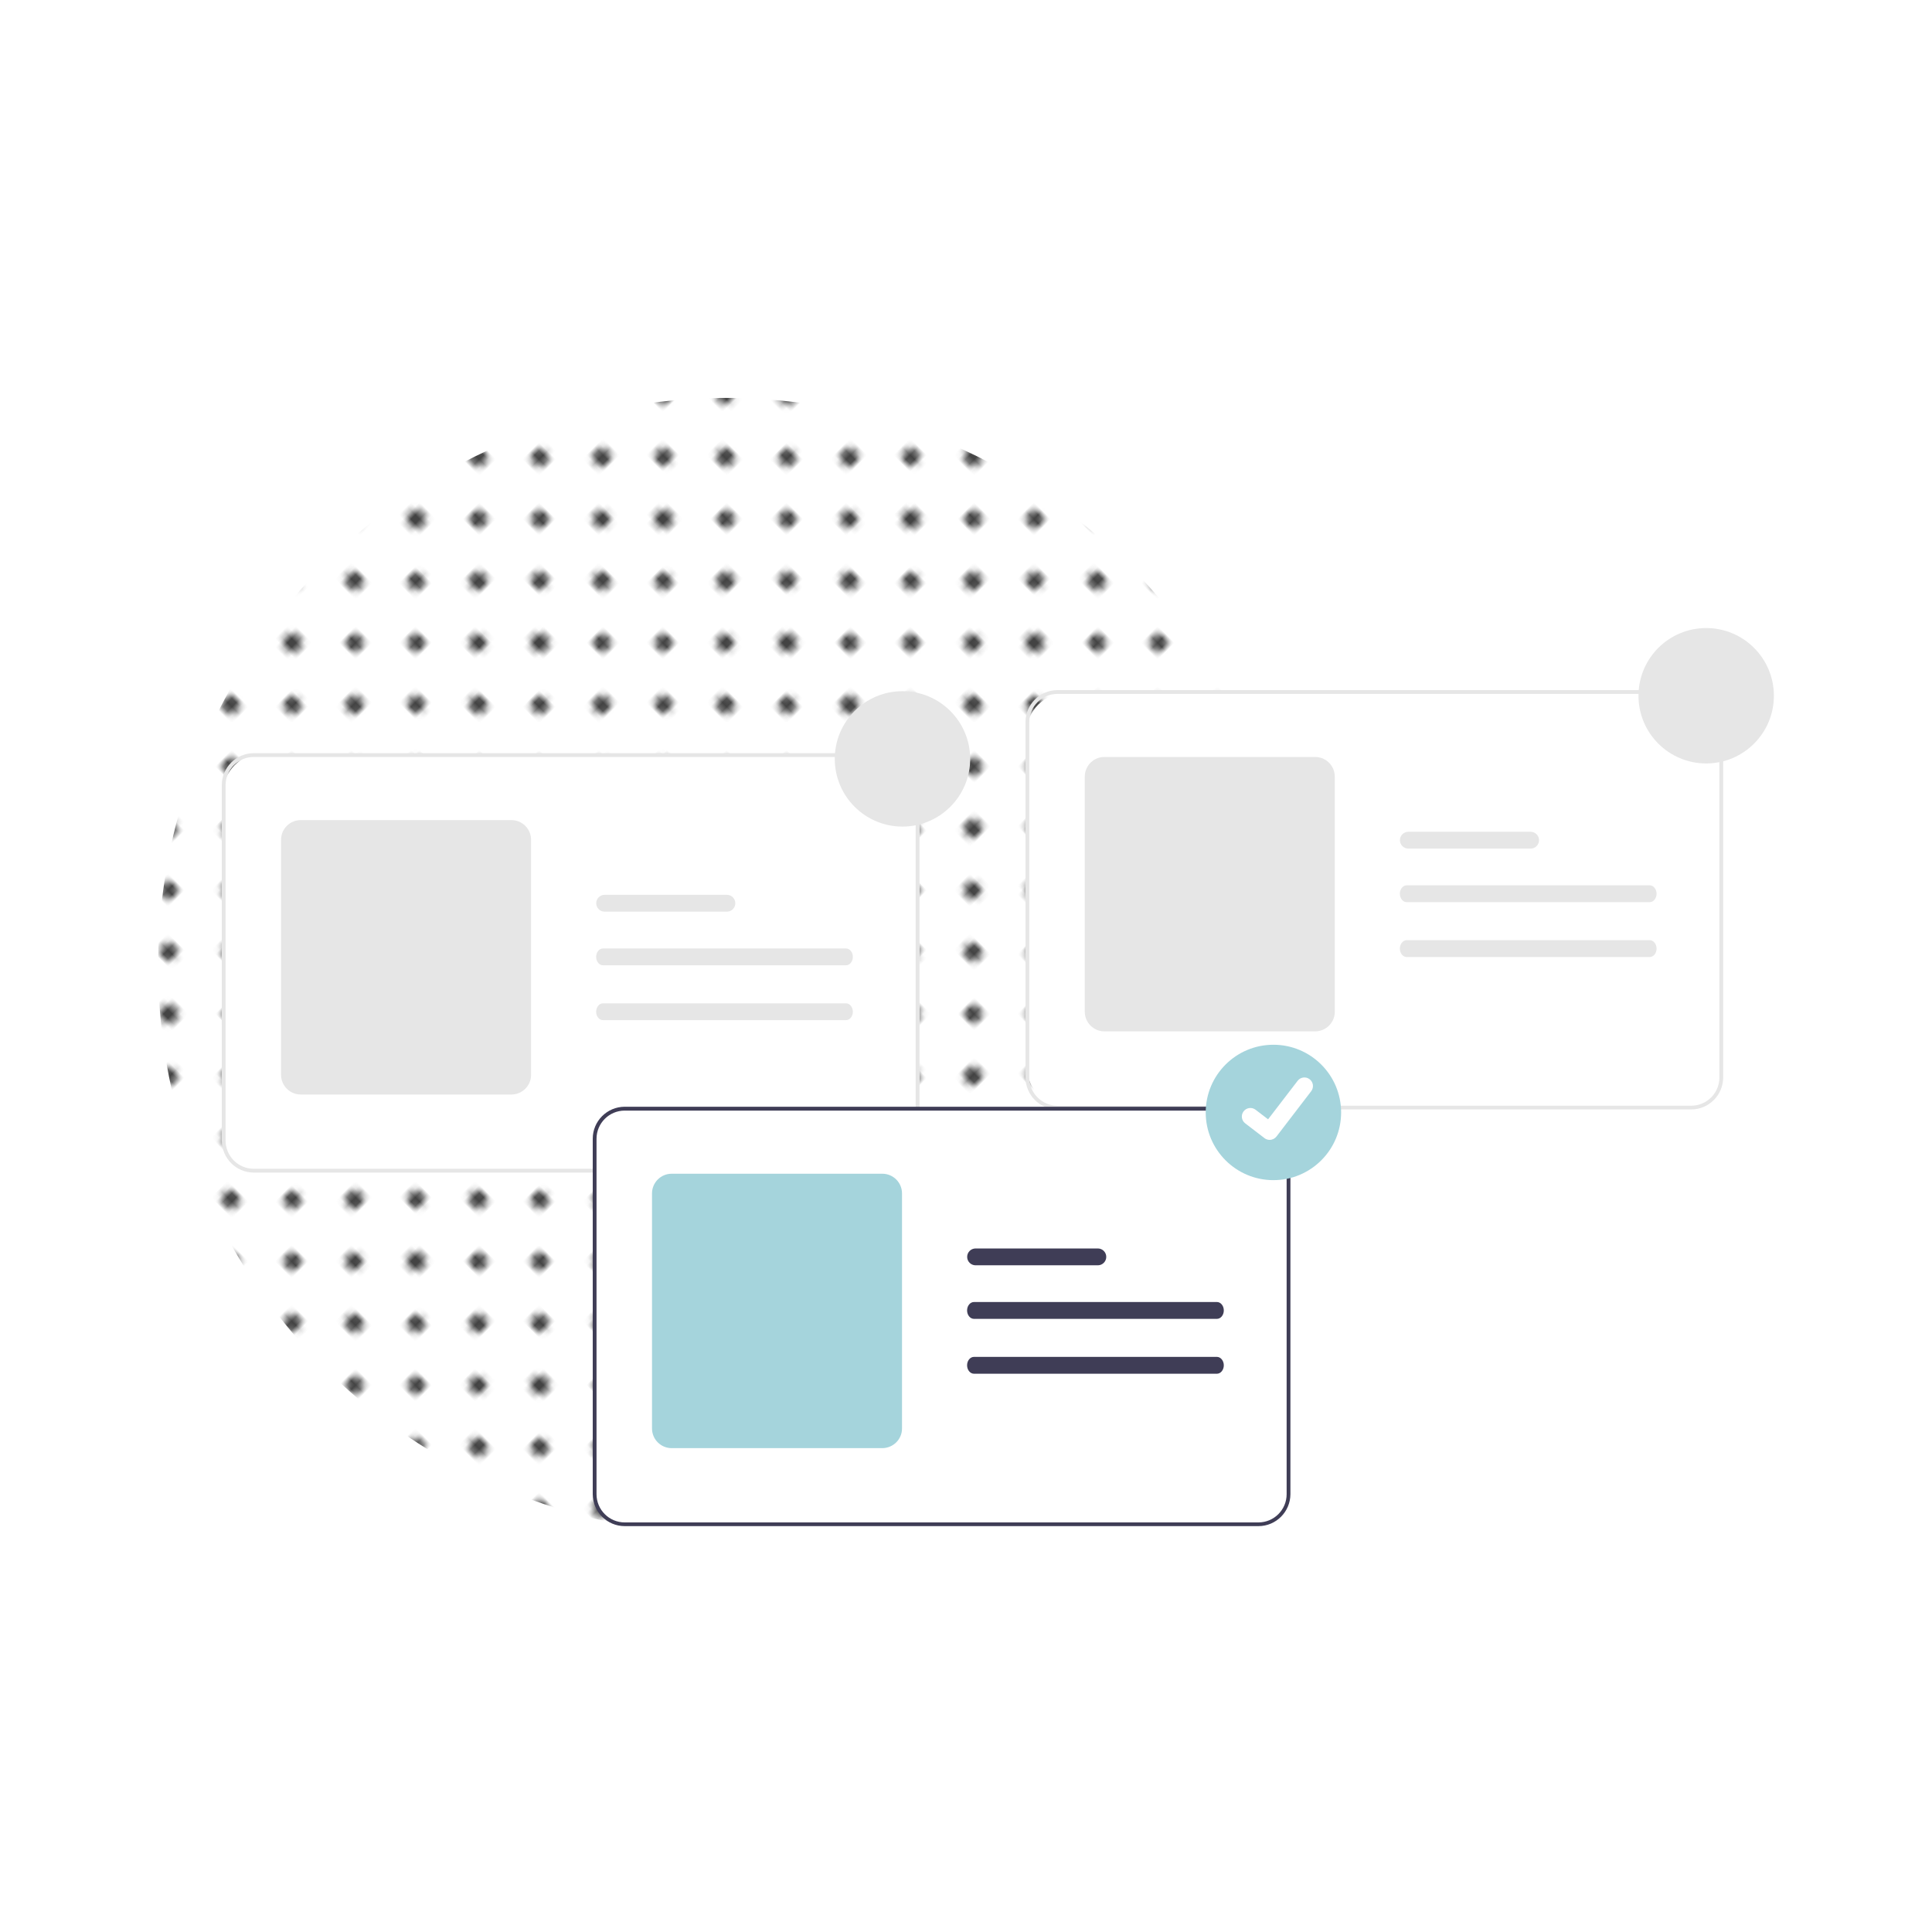 <?xml version="1.0" encoding="utf-8"?>
<!-- Generator: Adobe Illustrator 24.0.3, SVG Export Plug-In . SVG Version: 6.00 Build 0)  -->
<svg version="1.1" id="圖層_1" xmlns="http://www.w3.org/2000/svg" xmlns:xlink="http://www.w3.org/1999/xlink" x="0px" y="0px"
	 viewBox="0 0 250 250" style="enable-background:new 0 0 250 250;" xml:space="preserve">
<style type="text/css">
	.st0{fill:none;}
	.st1{fill:#434343;}
	.st2{fill:url(#XMLID_41_);}
	.st3{fill:#FFFFFF;}
	.st4{fill:#E6E6E6;}
	.st5{fill:#3F3D56;}
	.st6{fill:#A5D4DC;}
</style>
<pattern  y="250" width="28.8" height="28.8" patternUnits="userSpaceOnUse" id="_x31_0_ppp_20_x25__3" viewBox="1.44 -30.24 28.8 28.8" style="overflow:visible;">
	<g id="XMLID_66_">
		<rect id="XMLID_131_" x="1.44" y="-30.24" class="st0" width="28.8" height="28.8"/>
		<g id="XMLID_75_">
			<path id="XMLID_130_" class="st1" d="M30.24,0c0.8,0,1.44-0.64,1.44-1.44c0-0.79-0.64-1.44-1.44-1.44c-0.8,0-1.44,0.64-1.44,1.44
				C28.8-0.64,29.44,0,30.24,0z"/>
			<path id="XMLID_128_" class="st1" d="M15.84,0c0.8,0,1.44-0.64,1.44-1.44c0-0.79-0.65-1.44-1.44-1.44c-0.8,0-1.44,0.64-1.44,1.44
				C14.4-0.64,15.04,0,15.84,0z"/>
			<path id="XMLID_81_" class="st1" d="M30.24-14.4c0.8,0,1.44-0.65,1.44-1.44c0-0.8-0.64-1.44-1.44-1.44
				c-0.8,0-1.44,0.64-1.44,1.44C28.8-15.04,29.44-14.4,30.24-14.4z"/>
			<path id="XMLID_80_" class="st1" d="M15.84-14.4c0.8,0,1.44-0.65,1.44-1.44c0-0.8-0.65-1.44-1.44-1.44
				c-0.8,0-1.44,0.64-1.44,1.44C14.4-15.04,15.04-14.4,15.84-14.4z"/>
			<path id="XMLID_79_" class="st1" d="M8.64-7.2c0.79,0,1.44-0.64,1.44-1.44c0-0.8-0.65-1.44-1.44-1.44c-0.8,0-1.44,0.64-1.44,1.44
				C7.2-7.84,7.84-7.2,8.64-7.2z"/>
			<path id="XMLID_78_" class="st1" d="M23.04-7.2c0.79,0,1.44-0.64,1.44-1.44c0-0.8-0.65-1.44-1.44-1.44
				c-0.8,0-1.44,0.64-1.44,1.44C21.6-7.84,22.24-7.2,23.04-7.2z"/>
			<path id="XMLID_77_" class="st1" d="M8.64-21.6c0.79,0,1.44-0.64,1.44-1.44c0-0.8-0.65-1.44-1.44-1.44
				c-0.8,0-1.44,0.64-1.44,1.44C7.2-22.24,7.84-21.6,8.64-21.6z"/>
			<path id="XMLID_76_" class="st1" d="M23.04-21.6c0.79,0,1.44-0.64,1.44-1.44c0-0.8-0.65-1.44-1.44-1.44
				c-0.8,0-1.44,0.64-1.44,1.44C21.6-22.24,22.24-21.6,23.04-21.6z"/>
		</g>
		<g id="XMLID_72_">
			<path id="XMLID_74_" class="st1" d="M1.44,0c0.79,0,1.44-0.64,1.44-1.44c0-0.79-0.64-1.44-1.44-1.44C0.64-2.88,0-2.23,0-1.44
				C0-0.64,0.64,0,1.44,0z"/>
			<path id="XMLID_73_" class="st1" d="M1.44-14.4c0.79,0,1.44-0.65,1.44-1.44c0-0.8-0.64-1.44-1.44-1.44
				c-0.8,0-1.44,0.64-1.44,1.44C0-15.04,0.64-14.4,1.44-14.4z"/>
		</g>
		<g id="XMLID_69_">
			<path id="XMLID_71_" class="st1" d="M30.24-28.8c0.8,0,1.44-0.64,1.44-1.44c0-0.8-0.64-1.44-1.44-1.44
				c-0.8,0-1.44,0.64-1.44,1.44C28.8-29.45,29.44-28.8,30.24-28.8z"/>
			<path id="XMLID_70_" class="st1" d="M15.84-28.8c0.8,0,1.44-0.64,1.44-1.44c0-0.8-0.65-1.44-1.44-1.44
				c-0.8,0-1.44,0.64-1.44,1.44C14.4-29.45,15.04-28.8,15.84-28.8z"/>
		</g>
		<g id="XMLID_67_">
			<path id="XMLID_68_" class="st1" d="M1.44-28.8c0.79,0,1.44-0.64,1.44-1.44c0-0.8-0.64-1.44-1.44-1.44
				c-0.8,0-1.44,0.64-1.44,1.44C0-29.45,0.64-28.8,1.44-28.8z"/>
		</g>
	</g>
</pattern>
<pattern  id="XMLID_41_" xlink:href="#_x31_0_ppp_20_x25__3" patternTransform="matrix(-0.552 0.552 -0.552 -0.552 -17128.94 -8471.246)">
</pattern>
<circle id="XMLID_39_" class="st2" cx="93.97" cy="125" r="73.51"/>
<g>
	<g>
		<g>
			<g>
				<path class="st3" d="M217.96,143.07h-80.09c-2.75,0-5-2.25-5-5V94.72c0-2.75,2.25-5,5-5h80.09c2.75,0,5,2.25,5,5v43.36
					C222.96,140.82,220.71,143.07,217.96,143.07z"/>
				<path class="st4" d="M218.84,143.56h-82c-2.28,0-4.13-1.85-4.14-4.14V93.44c0-2.28,1.85-4.13,4.14-4.14h82
					c2.28,0,4.13,1.85,4.14,4.14v45.99C222.97,141.71,221.12,143.56,218.84,143.56z M136.84,89.79c-2.01,0-3.65,1.63-3.65,3.65
					v45.99c0,2.01,1.63,3.65,3.65,3.65h82c2.01,0,3.65-1.63,3.65-3.65V93.44c0-2.01-1.63-3.65-3.65-3.65H136.84z"/>
				<path class="st4" d="M198.06,107.63h-15.82c-0.6,0-1.09,0.49-1.09,1.09c0,0.6,0.49,1.09,1.09,1.09h15.82
					c0.6,0,1.09-0.49,1.09-1.09C199.15,108.12,198.66,107.63,198.06,107.63L198.06,107.63z"/>
				<path class="st4" d="M213.47,114.56h-31.44c-0.49,0-0.89,0.49-0.89,1.09c0,0.6,0.4,1.09,0.89,1.09h31.44
					c0.49,0,0.89-0.49,0.89-1.09C214.36,115.05,213.96,114.56,213.47,114.56z"/>
				<path class="st4" d="M213.47,121.66h-31.44c-0.49,0-0.89,0.49-0.89,1.09s0.4,1.09,0.89,1.09h31.44c0.49,0,0.89-0.49,0.89-1.09
					S213.96,121.66,213.47,121.66z"/>
				<path class="st4" d="M170.17,133.46h-27.25c-1.41,0-2.55-1.14-2.55-2.55v-30.41c0-1.41,1.14-2.55,2.55-2.55h27.25
					c1.41,0,2.55,1.14,2.55,2.55v30.41C172.73,132.32,171.58,133.46,170.17,133.46z"/>
				<circle class="st4" cx="220.78" cy="90.03" r="8.76"/>
			</g>
			<g>
				<path class="st3" d="M113.96,151.8H33.87c-2.75,0-5-2.25-5-5v-44.23c0-2.75,2.25-5,5-5h80.09c2.75,0,5,2.25,5,5v44.23
					C118.96,149.55,116.71,151.8,113.96,151.8z"/>
				<path class="st4" d="M114.84,151.73h-82c-2.28,0-4.13-1.85-4.14-4.14V101.6c0-2.28,1.85-4.13,4.14-4.14h82
					c2.28,0,4.13,1.85,4.14,4.14v45.99C118.97,149.87,117.12,151.72,114.84,151.73z M32.84,97.95c-2.01,0-3.65,1.63-3.65,3.65v45.99
					c0,2.01,1.63,3.65,3.65,3.65h82c2.01,0,3.65-1.63,3.65-3.65V101.6c0-2.01-1.63-3.65-3.65-3.65H32.84z"/>
				<path class="st4" d="M94.06,115.79H78.24c-0.6,0-1.09,0.49-1.09,1.09c0,0.6,0.49,1.09,1.09,1.09h15.82
					c0.6,0,1.09-0.49,1.09-1.09C95.15,116.28,94.66,115.79,94.06,115.79L94.06,115.79z"/>
				<path class="st4" d="M109.47,122.73H78.03c-0.49,0-0.89,0.49-0.89,1.09s0.4,1.09,0.89,1.09h31.44c0.49,0,0.89-0.49,0.89-1.09
					S109.96,122.73,109.47,122.73z"/>
				<path class="st4" d="M109.47,129.83H78.03c-0.49,0-0.89,0.49-0.89,1.09c0,0.6,0.4,1.09,0.89,1.09h31.44
					c0.49,0,0.89-0.49,0.89-1.09C110.36,130.32,109.96,129.83,109.47,129.83z"/>
				<path class="st4" d="M66.17,141.63H38.92c-1.41,0-2.55-1.14-2.55-2.55v-30.41c0-1.41,1.14-2.55,2.55-2.55h27.25
					c1.41,0,2.55,1.14,2.55,2.55v30.41C68.73,140.48,67.58,141.63,66.17,141.63z"/>
				<circle class="st4" cx="116.78" cy="98.2" r="8.76"/>
			</g>
			<g>
				<path class="st3" d="M161.96,197.8H81.87c-2.75,0-5-2.25-5-5v-44.23c0-2.75,2.25-5,5-5h80.09c2.75,0,5,2.25,5,5v44.23
					C166.96,195.55,164.71,197.8,161.96,197.8z"/>
				<path class="st5" d="M162.84,197.48h-82c-2.28,0-4.13-1.85-4.14-4.14v-45.99c0-2.28,1.85-4.13,4.14-4.14h82
					c2.28,0,4.13,1.85,4.14,4.14v45.99C166.97,195.63,165.12,197.48,162.84,197.48z M80.84,143.71c-2.01,0-3.65,1.63-3.65,3.65
					v45.99c0,2.01,1.63,3.65,3.65,3.65h82c2.01,0,3.65-1.63,3.65-3.65v-45.99c0-2.01-1.63-3.65-3.65-3.65H80.84z"/>
				<path class="st5" d="M142.06,161.55h-15.82c-0.6,0-1.09,0.49-1.09,1.09s0.49,1.09,1.09,1.09h15.82c0.6,0,1.09-0.49,1.09-1.09
					S142.66,161.55,142.06,161.55L142.06,161.55z"/>
				<path class="st5" d="M157.47,168.48h-31.44c-0.49,0-0.89,0.49-0.89,1.09s0.4,1.09,0.89,1.09h31.44c0.49,0,0.89-0.49,0.89-1.09
					S157.96,168.48,157.47,168.48z"/>
				<path class="st5" d="M157.47,175.58h-31.44c-0.49,0-0.89,0.49-0.89,1.09c0,0.6,0.4,1.09,0.89,1.09h31.44
					c0.49,0,0.89-0.49,0.89-1.09C158.36,176.08,157.96,175.58,157.47,175.58z"/>
				<path class="st6" d="M114.17,187.39H86.92c-1.41,0-2.55-1.14-2.55-2.55v-30.41c0-1.41,1.14-2.55,2.55-2.55h27.25
					c1.41,0,2.55,1.14,2.55,2.55v30.41C116.73,186.24,115.58,187.38,114.17,187.39z"/>
				<circle class="st6" cx="164.78" cy="143.95" r="8.76"/>
				<path class="st3" d="M164.29,147.5c-0.24,0-0.47-0.08-0.66-0.22l-0.01-0.01l-2.49-1.91c-0.49-0.37-0.58-1.07-0.21-1.55
					c0.37-0.49,1.07-0.58,1.55-0.21c0,0,0,0,0,0l1.62,1.24l3.82-4.98c0.37-0.49,1.07-0.58,1.55-0.21l0,0l-0.02,0.03l0.02-0.03
					c0.49,0.37,0.58,1.07,0.21,1.55l-4.49,5.86C164.96,147.34,164.64,147.5,164.29,147.5z"/>
			</g>
		</g>
	</g>
</g>
</svg>
